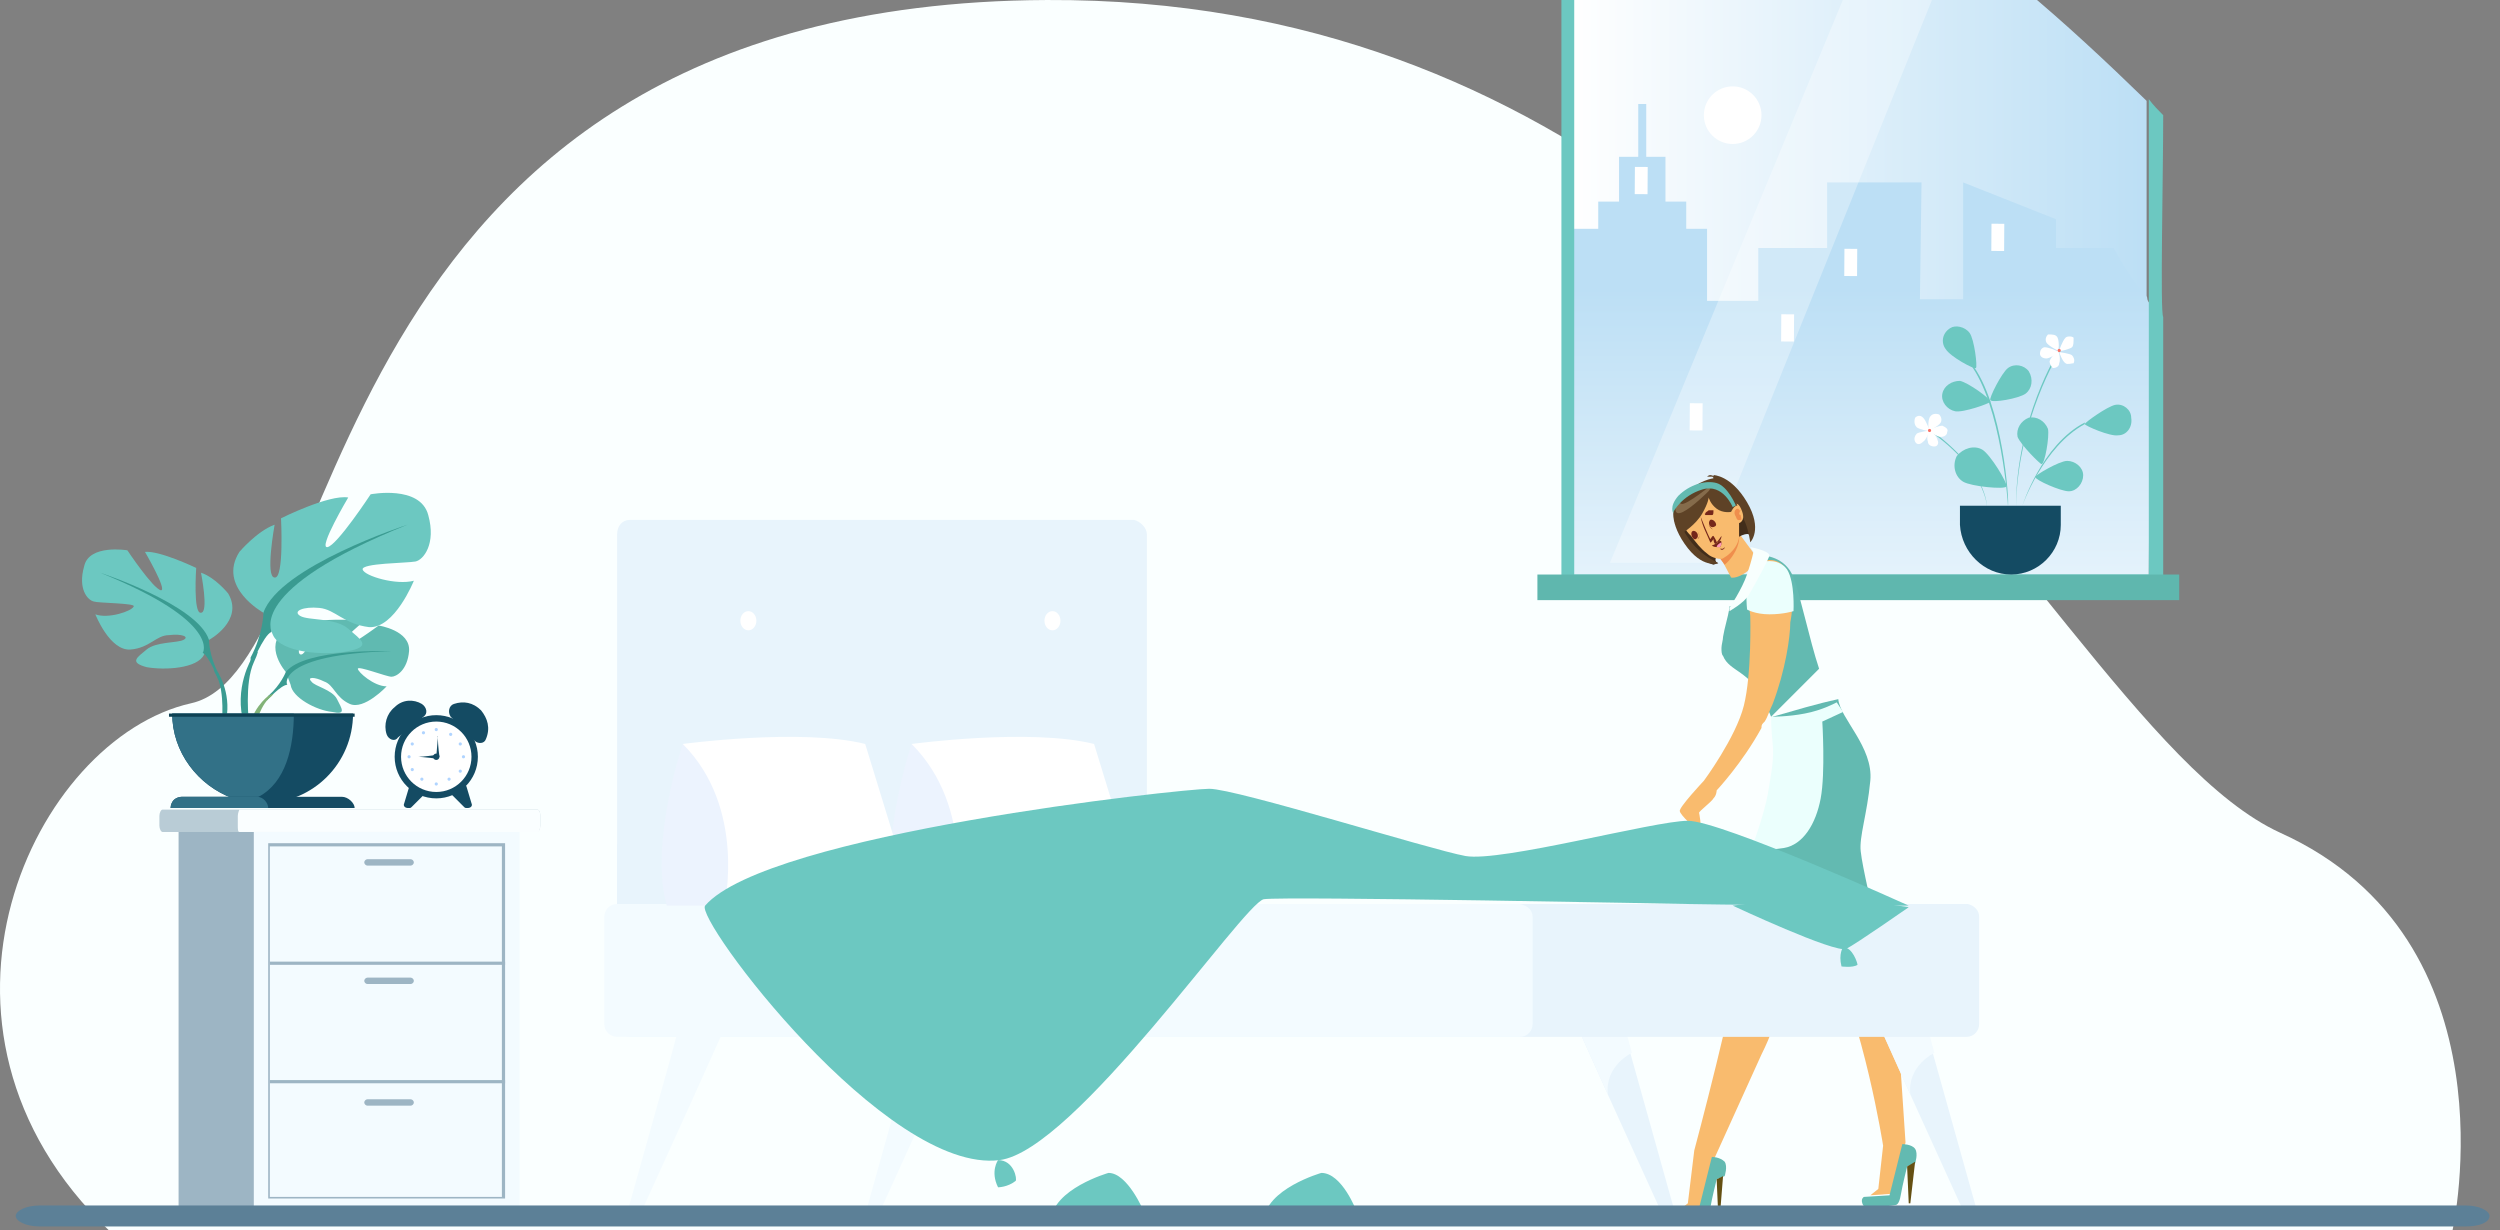 <svg width="191" height="94" viewBox="0 0 191 94" fill="none" xmlns="http://www.w3.org/2000/svg">
<rect x="0" y="0" width="191" height="94" fill="#808080" stroke="none"/>
<g clip-path="url(#clip0)">
<path d="M187.372 94H8.321C-7.947 78.408 2.632 56.4 14.609 53.727C26.586 51.054 23.292 0.268 79.982 0.001C100.043 -0.088 115.413 6.772 127.689 16.039C130.483 18.088 133.078 20.315 135.474 22.543C135.773 22.81 136.072 23.077 136.372 23.434C153.638 39.561 164.118 58.984 174.198 63.617C192.363 71.814 187.372 94 187.372 94Z" fill="#FAFFFF"/>
<path d="M164 7.705V43H120V-1H154.44C157.749 1.743 160.936 4.724 164 7.705Z" fill="url(#paint0_linear)"/>
<path d="M164.291 23.229L164.169 43.894V44.139H164.047L119.659 45.239V43.894L119.782 31.666V28.854L119.904 17.482H120.271H122.105V15.403H123.695V11.979H125.162V7.944H125.773V11.979H127.241V15.403H128.83V17.482H130.42V22.984H134.333V18.949H139.591V13.936H146.805L146.683 22.862H149.984V13.936L157.077 16.748V18.949H161.479C162.09 20.05 162.824 21.272 163.68 22.251C163.802 22.373 163.924 22.495 164.047 22.74C164.047 22.984 164.169 23.107 164.291 23.229Z" fill="url(#paint1_linear)"/>
<path d="M152.136 19.171L153.115 19.178L153.128 17.099L152.15 17.092L152.136 19.171Z" fill="white"/>
<path d="M136.077 26.089L137.055 26.096L137.069 24.017L136.091 24.01L136.077 26.089Z" fill="white"/>
<path d="M124.893 14.829L125.872 14.836L125.885 12.757L124.907 12.751L124.893 14.829Z" fill="white"/>
<path d="M129.089 32.884L130.067 32.89L130.081 30.811L129.103 30.805L129.089 32.884Z" fill="white"/>
<path d="M140.901 21.086L141.879 21.093L141.893 19.014L140.915 19.008L140.901 21.086Z" fill="white"/>
<path d="M165.269 8.8C164.902 8.433 164.536 8.066 164.169 7.577V22.862V43.649V43.894H120.271V-1.227C120.148 -1.227 119.904 -1.105 119.782 -0.982C119.659 -0.86 119.415 -0.86 119.292 -0.738V45.361H165.269V24.207C165.025 23.963 165.269 13.447 165.269 8.8Z" fill="#6CC8C1"/>
<path d="M132.376 11.001C133.592 11.001 134.577 10.015 134.577 8.8C134.577 7.584 133.592 6.599 132.376 6.599C131.16 6.599 130.175 7.584 130.175 8.8C130.175 10.015 131.16 11.001 132.376 11.001Z" fill="white"/>
<path d="M166.492 43.894H117.458V45.85H166.492V43.894Z" fill="#5FB7AE"/>
<path d="M161.845 33.256C161.234 33.378 159.278 32.522 159.278 32.4C159.278 32.278 160.989 31.055 161.601 30.932C162.212 30.81 162.824 31.299 162.824 31.911C162.946 32.644 162.457 33.256 161.845 33.256Z" fill="#6CC8C1"/>
<path d="M150.474 25.43C150.84 25.919 151.085 27.998 150.963 28.12C150.84 28.242 149.006 27.264 148.639 26.653C148.273 26.163 148.395 25.43 149.006 25.063C149.373 24.818 150.107 24.941 150.474 25.43Z" fill="#6CC8C1"/>
<path d="M156.465 32.767C156.588 33.378 156.221 35.457 155.976 35.457C155.854 35.457 154.387 33.989 154.142 33.378C154.02 32.767 154.387 32.155 154.998 31.911C155.609 31.788 156.221 32.155 156.465 32.767Z" fill="#6CC8C1"/>
<path d="M149.74 29.098C150.351 29.22 152.063 30.443 152.063 30.688C152.063 30.81 149.984 31.544 149.373 31.421C148.762 31.299 148.273 30.688 148.395 30.076C148.517 29.465 149.129 29.098 149.74 29.098Z" fill="#6CC8C1"/>
<path d="M151.452 34.356C152.063 34.723 153.408 36.924 153.286 37.169C153.164 37.413 150.596 37.169 149.984 36.802C149.373 36.435 149.129 35.579 149.495 34.846C149.984 34.234 150.84 33.99 151.452 34.356Z" fill="#6CC8C1"/>
<path d="M154.753 30.076C154.264 30.443 152.185 30.81 152.063 30.566C151.941 30.443 152.919 28.487 153.408 28.12C153.897 27.753 154.631 27.875 154.998 28.365C155.365 28.976 155.242 29.71 154.753 30.076Z" fill="#6CC8C1"/>
<path d="M158.055 37.535C157.444 37.535 155.487 36.679 155.487 36.435C155.487 36.313 157.321 35.212 157.933 35.212C158.544 35.212 159.155 35.701 159.155 36.313C159.155 36.924 158.666 37.535 158.055 37.535Z" fill="#6CC8C1"/>
<path d="M154.509 38.636C154.509 38.636 156.098 34.112 159.278 32.4V32.278C155.976 33.989 154.509 38.636 154.509 38.636Z" fill="#6CC8C1"/>
<path d="M153.408 38.636C153.53 38.514 153.041 30.81 150.596 27.753H150.473C152.919 30.932 153.408 38.514 153.408 38.636Z" fill="#6CC8C1"/>
<path d="M154.02 38.758C154.142 32.033 157.321 26.897 157.444 26.775H157.321C157.199 26.897 154.02 32.033 154.02 38.758Z" fill="#6CC8C1"/>
<path d="M158.3 26.53C158.177 26.652 157.321 26.897 157.321 26.775C157.321 26.775 157.566 26.041 157.81 25.797C157.933 25.674 158.3 25.674 158.422 25.797C158.422 26.163 158.422 26.408 158.3 26.53Z" fill="white"/>
<path d="M157.199 25.797C157.322 26.041 157.322 26.775 157.199 26.775C157.199 26.775 156.466 26.408 156.343 26.163C156.221 25.919 156.343 25.674 156.466 25.552C156.832 25.552 157.077 25.552 157.199 25.797Z" fill="white"/>
<path d="M156.221 26.53C156.465 26.53 157.199 26.775 157.199 26.897C157.199 27.019 156.588 27.386 156.343 27.386C156.099 27.386 155.854 27.264 155.854 27.019C155.854 26.652 156.099 26.53 156.221 26.53Z" fill="white"/>
<path d="M156.588 27.631C156.588 27.386 157.199 26.775 157.199 26.775C157.322 26.775 157.444 27.508 157.322 27.753C157.322 27.997 157.077 28.12 156.832 28.12C156.71 27.997 156.588 27.753 156.588 27.631Z" fill="white"/>
<path d="M157.81 27.753C157.566 27.631 157.321 26.897 157.321 26.897C157.321 26.897 158.177 27.02 158.3 27.142C158.422 27.264 158.544 27.509 158.422 27.753C158.3 27.753 157.933 27.875 157.81 27.753Z" fill="white"/>
<path d="M157.322 26.897C157.389 26.897 157.444 26.842 157.444 26.775C157.444 26.707 157.389 26.652 157.322 26.652C157.254 26.652 157.199 26.707 157.199 26.775C157.199 26.842 157.254 26.897 157.322 26.897Z" fill="#FA7267"/>
<path d="M151.819 38.758C151.574 35.579 147.539 32.889 147.539 32.889V33.011C147.539 33.011 151.452 35.579 151.819 38.758Z" fill="#6CC8C1"/>
<path d="M146.438 32.644C146.561 32.767 147.417 33.011 147.417 32.889C147.417 32.889 147.172 32.155 146.927 31.911C146.683 31.666 146.438 31.788 146.316 31.911C146.194 32.278 146.316 32.522 146.438 32.644Z" fill="white"/>
<path d="M147.417 31.911C147.295 32.155 147.295 32.889 147.417 32.889C147.417 32.889 148.151 32.522 148.273 32.278C148.395 32.033 148.273 31.788 148.151 31.666C147.784 31.544 147.539 31.666 147.417 31.911Z" fill="white"/>
<path d="M148.395 32.522C148.15 32.522 147.417 32.767 147.417 32.889C147.417 33.011 148.028 33.378 148.272 33.378C148.517 33.378 148.762 33.256 148.762 33.011C148.884 32.767 148.639 32.645 148.395 32.522Z" fill="white"/>
<path d="M148.028 33.623C148.028 33.378 147.417 32.767 147.417 32.767C147.294 32.767 147.172 33.5 147.294 33.745C147.294 33.989 147.539 34.112 147.783 34.112C148.028 34.112 148.15 33.867 148.028 33.623Z" fill="white"/>
<path d="M146.927 33.745C147.172 33.623 147.417 32.889 147.417 32.889C147.417 32.889 146.561 33.011 146.438 33.134C146.316 33.256 146.194 33.501 146.316 33.745C146.438 33.99 146.683 33.99 146.927 33.745Z" fill="white"/>
<path d="M147.417 33.011C147.484 33.011 147.539 32.956 147.539 32.889C147.539 32.821 147.484 32.767 147.417 32.767C147.349 32.767 147.294 32.821 147.294 32.889C147.294 32.956 147.349 33.011 147.417 33.011Z" fill="#FA7267"/>
<path d="M153.653 43.894C155.732 43.894 157.444 42.182 157.444 40.103V38.636H149.74V40.103C149.863 42.182 151.574 43.894 153.653 43.894Z" fill="#144B63"/>
<path opacity="0.32" d="M123 43L141.204 -1H148L130.282 43H123Z" fill="white"/>
<path d="M131.031 41.799L132.254 44.122C132.254 44.122 132.62 44.244 133.354 43.755C134.088 43.266 134.088 42.41 134.088 42.41L132.376 40.087L131.031 41.799Z" fill="#F9BB6E"/>
<path d="M131.765 43.144C131.765 43.144 132.254 42.777 132.62 42.044C132.987 41.31 132.865 40.698 132.865 40.698L132.62 40.454L131.398 42.655L131.765 43.144Z" fill="#EF8E4D"/>
<path d="M136.656 65.154C136.656 65.154 138.857 70.656 139.59 72.613C142.403 78.115 143.87 87.531 143.87 87.531L143.503 90.832L142.892 91.322L144.604 91.199L145.582 87.286L145.215 81.784C144.97 78.36 144.237 74.936 142.892 71.757L141.791 64.543L136.656 65.154Z" fill="#F9BB6E"/>
<path d="M142.647 71.635L139.59 72.857L138.368 69.311L142.158 68.7L142.647 71.635Z" fill="#EF8E4D"/>
<path d="M135.555 59.529C135.555 59.529 133.966 68.089 133.232 71.39C132.621 76.037 129.441 87.898 129.441 87.898L128.952 91.933L128.341 92.422L130.053 92.3L131.031 88.387L134.577 80.561C135.311 79.094 135.678 77.993 136.167 75.914L136.656 72.491L140.08 65.888L135.555 59.529Z" fill="#F9BB6E"/>
<path d="M133.599 69.311C133.599 69.311 135.311 69.678 136.044 70.534C136.533 71.268 136.411 72.368 136.411 72.368L138.001 69.189L133.843 68.089L133.599 69.311Z" fill="#EF8E4D"/>
<path d="M142.158 65.031C142.036 63.931 142.647 62.219 142.892 59.651C143.137 57.083 140.569 54.882 140.446 53.415C138.735 53.782 137.145 54.271 135.433 54.76C135.555 56.105 135.8 57.328 135.678 58.551C135.555 60.507 132.621 68.822 132.621 68.822C132.621 68.822 136.411 70.167 138.612 70.412C140.813 70.656 143.137 69.8 143.137 69.8C143.137 69.8 142.281 66.254 142.158 65.031Z" fill="#63BAB1"/>
<path d="M130.786 88.387L129.808 92.3L127.852 92.422C127.852 92.422 127.607 92.544 127.729 92.911C127.729 93.278 127.974 93.156 128.952 93.156C129.93 93.156 130.297 93.034 130.297 93.034C130.297 93.034 130.542 93.034 130.664 92.3C130.786 91.566 131.153 90.099 131.153 90.099L131.764 89.854C131.764 89.854 132.009 89.121 131.764 88.754C131.398 88.387 130.786 88.387 130.786 88.387Z" fill="#63BAB1"/>
<path d="M131.642 89.854L131.398 92.911H131.276L131.153 90.099L131.642 89.854Z" fill="#645013"/>
<path d="M145.337 87.409L144.359 91.322L142.403 91.444C142.403 91.444 142.158 91.566 142.28 91.933C142.403 92.3 142.525 92.178 143.503 92.178C144.359 92.178 144.848 92.055 144.848 92.055C144.848 92.055 145.093 92.055 145.215 91.322C145.337 90.588 145.704 89.121 145.704 89.121L146.316 88.876C146.316 88.876 146.56 88.142 146.316 87.775C146.071 87.409 145.337 87.409 145.337 87.409Z" fill="#63BAB1"/>
<path d="M146.316 88.754L145.949 91.933H145.827L145.704 89.121L146.316 88.754Z" fill="#645013"/>
<path d="M140.324 53.659C140.324 53.659 139.223 54.271 137.878 54.515C136.656 54.76 135.311 54.76 135.311 54.76C135.311 54.76 135.311 55.738 135.433 56.839C135.555 57.939 135.311 59.162 135.066 60.629C134.821 62.097 133.843 64.787 133.843 64.787C133.843 64.787 134.821 65.031 136.289 64.787C137.756 64.542 138.734 62.953 139.101 60.996C139.468 59.04 139.224 55.127 139.224 55.127L140.813 54.393L140.324 53.659Z" fill="#EBFFFD"/>
<path d="M142.892 72.368C142.892 72.368 142.525 71.757 141.791 73.224C141.058 74.692 141.18 76.893 141.18 76.893C141.18 76.893 139.957 73.713 139.468 72.735C138.979 71.757 141.424 71.023 141.424 71.023L142.525 71.512L142.892 72.368Z" fill="#EF8E4D"/>
<path d="M137.023 44.122C136.411 42.532 134.822 42.41 134.332 42.41C134.332 42.532 134.21 42.532 134.21 42.654C134.21 42.777 134.21 42.899 134.21 42.899C134.088 43.266 133.966 43.633 133.843 43.877C133.721 44.122 133.721 44.366 133.721 44.489C133.599 44.733 133.721 44.733 133.599 44.489C133.843 44.855 133.599 45.222 133.232 45.345V45.467C133.232 45.467 133.232 45.589 133.11 45.589C133.11 45.711 132.987 45.711 132.987 45.834C132.865 45.956 132.743 46.078 132.498 46.201C132.376 46.201 132.376 46.201 132.254 46.323H132.131C132.131 46.323 132.131 46.323 132.131 46.445C132.009 47.179 131.765 47.913 131.642 48.646C131.642 48.891 131.52 49.258 131.52 49.502C131.52 49.747 131.52 49.991 131.642 50.114C132.131 51.336 133.721 51.214 134.822 53.66C134.944 54.026 135.188 54.393 135.311 54.76C136.533 53.537 137.756 52.315 138.979 51.092C138.245 48.891 137.512 45.345 137.023 44.122Z" fill="#63BAB1"/>
<path d="M134.699 55.249L134.821 55.127C135.066 54.76 135.188 54.271 135.433 53.782C136.411 51.214 136.778 48.646 136.778 47.546C136.778 47.546 137.145 45.956 136.778 44.244C136.411 42.655 134.821 42.288 134.088 43.511C133.354 44.733 133.721 47.057 133.721 47.057C133.721 47.057 133.843 51.459 133.232 53.904C132.62 56.35 130.175 59.651 130.175 59.651C130.175 59.651 128.218 61.73 128.34 61.975C128.34 62.219 129.563 63.442 129.808 63.32C130.052 63.197 129.808 62.097 129.808 62.097C129.808 61.975 130.786 61.241 130.908 60.996C131.153 60.752 131.153 60.385 131.153 60.385C131.153 60.385 133.109 58.306 134.577 55.616C134.577 55.494 134.577 55.372 134.699 55.249Z" fill="#F9BB6E"/>
<path d="M134.822 42.899C134.822 42.899 135.922 42.655 136.533 43.511C137.145 44.489 137.023 46.69 137.023 46.69C137.023 46.69 136.289 46.934 135.188 46.934C134.088 46.934 133.477 46.568 133.477 46.568C133.477 46.568 133.232 44.367 133.843 43.633C134.455 42.899 134.822 42.899 134.822 42.899Z" fill="#EBFFFD"/>
<path d="M133.721 41.799L133.966 42.165C133.966 42.165 133.843 42.777 133.476 43.877C133.11 44.978 132.131 46.445 132.131 46.445V46.69C132.131 46.69 133.232 46.078 133.599 45.467C133.966 44.855 135.188 42.654 135.188 42.41C135.066 42.043 133.721 41.799 133.721 41.799Z" fill="#F8FFFE"/>
<path d="M131.275 43.021C131.275 43.021 130.664 42.899 131.52 42.043C132.498 41.065 133.354 40.698 133.599 40.82C133.843 40.943 133.843 40.453 133.843 40.453C133.843 40.453 133.599 39.597 133.476 39.475C133.354 39.353 131.887 39.108 131.887 39.108L128.341 40.331C128.341 40.331 128.83 41.432 129.441 42.165C130.052 42.899 130.908 43.144 130.908 43.144L131.275 43.021Z" fill="#422D1A"/>
<path d="M130.908 36.296C130.908 36.296 132.254 36.296 133.476 38.375C134.699 40.454 133.721 41.432 133.721 41.432C133.721 41.432 133.599 40.576 133.354 39.965C133.109 39.353 132.865 39.231 132.865 39.231L131.52 38.497C131.398 38.375 130.908 36.296 130.908 36.296Z" fill="#5E4226"/>
<path d="M127.974 38.497C127.974 38.497 127.362 39.598 128.707 41.554C130.052 43.511 131.275 43.022 131.275 43.022C131.275 43.022 130.297 42.532 129.808 42.043C128.952 41.31 128.463 40.209 128.463 40.209C128.463 40.209 129.319 39.842 129.319 39.72L127.974 38.497Z" fill="#5E4226"/>
<path d="M129.074 40.82L129.197 40.943C129.563 41.432 129.93 41.921 130.419 42.288C130.786 42.655 131.52 42.777 131.642 42.655C132.498 42.166 132.865 41.432 132.865 40.943C132.865 40.454 132.865 39.964 132.865 39.964C132.865 39.964 133.354 39.842 133.11 39.108C132.865 38.375 132.62 38.497 132.62 38.497C132.62 38.497 132.376 38.497 132.254 38.742C132.131 38.986 132.131 38.986 132.131 38.986C132.131 38.986 131.764 37.641 131.153 37.274C130.542 36.785 129.074 37.152 128.463 38.375C127.852 39.598 129.074 40.82 129.074 40.82Z" fill="#F9BB6E"/>
<path d="M132.987 39.109C132.987 39.109 132.865 38.864 132.743 38.864C132.62 38.864 132.376 39.109 132.62 39.475C132.743 39.842 132.865 39.72 132.987 39.72C133.109 39.72 132.987 39.475 132.987 39.353C132.865 39.231 132.865 39.353 132.865 39.353C132.865 39.353 132.865 39.109 132.987 38.986C132.865 38.864 132.987 39.109 132.987 39.109Z" fill="#EF8E4D"/>
<path d="M130.541 38.008C130.541 38.008 130.663 38.497 131.152 38.864C131.641 39.231 132.253 39.109 132.253 39.109C132.253 39.109 132.375 38.864 132.497 38.742C132.62 38.619 132.742 38.619 132.742 38.619C132.742 38.619 132.008 37.274 131.764 36.907C131.519 36.541 131.03 36.418 131.03 36.418C131.03 36.418 130.785 36.296 130.663 36.296C130.541 36.296 130.419 36.418 130.419 36.418C130.419 36.418 130.663 36.418 130.785 36.418C130.908 36.418 130.908 36.541 130.908 36.541C130.908 36.541 129.807 36.663 128.707 37.764C127.606 38.986 127.851 39.72 128.095 40.209C128.34 40.698 128.584 40.698 128.584 40.698C128.584 40.698 129.563 40.087 130.052 39.231C130.541 38.375 130.541 38.008 130.541 38.008Z" fill="#5E4226"/>
<path opacity="0.24" d="M128.463 37.886C128.463 37.886 128.096 38.375 128.463 38.497C128.83 38.619 130.786 37.03 130.786 37.03C130.786 37.03 130.664 37.397 130.542 37.519C130.419 37.641 129.319 38.742 128.585 39.108C127.852 39.475 127.974 38.742 128.096 38.497C128.218 38.253 128.463 37.886 128.463 37.886Z" fill="#FFEFC1"/>
<path d="M132.376 38.742C132.376 38.742 131.642 36.907 130.052 37.397C128.463 37.886 127.851 39.108 127.851 39.108V39.231C127.851 39.231 127.485 38.742 128.218 37.886C129.074 37.03 130.297 36.663 131.153 36.907C132.009 37.152 132.62 38.619 132.62 38.619L132.376 38.742Z" fill="#63BAB1"/>
<path d="M130.542 40.087C130.664 40.331 130.786 40.453 130.908 40.453C130.786 40.453 130.664 40.209 130.542 40.087Z" fill="#75271A"/>
<path d="M130.663 39.72C130.907 39.597 131.274 40.087 131.03 40.209C130.663 40.453 130.418 39.964 130.663 39.72Z" fill="#75271A"/>
<path d="M129.686 40.576C129.563 40.576 129.563 40.576 129.686 40.576C129.808 40.82 129.93 40.943 129.686 41.187C129.93 41.065 129.808 40.82 129.686 40.576Z" fill="#75271A"/>
<path d="M129.319 40.576C129.074 40.698 129.319 41.31 129.563 41.187C129.93 40.943 129.563 40.454 129.319 40.576Z" fill="#75271A"/>
<path d="M130.786 39.353C130.664 39.353 130.664 39.353 130.542 39.353C130.419 39.353 130.419 39.353 130.297 39.353C130.297 39.353 130.175 39.231 130.297 39.231C130.297 39.109 130.419 39.109 130.542 38.986C130.664 38.986 130.786 38.986 130.908 38.986C130.908 39.231 130.908 39.353 130.786 39.353Z" fill="#75271A"/>
<path d="M131.52 40.942C131.52 41.187 131.398 41.309 131.275 41.432C131.153 41.432 131.153 41.554 131.031 41.554C130.908 41.431 130.908 41.187 130.908 41.187C130.908 41.187 130.664 41.554 130.664 41.432C130.419 40.82 130.052 40.209 129.93 39.475C130.175 40.087 130.419 40.698 130.664 41.187C130.786 41.065 130.786 40.942 130.908 40.942C130.908 40.942 131.153 41.309 131.153 41.432C131.153 41.432 131.275 41.309 131.52 40.942C131.398 40.942 131.52 40.942 131.52 40.942Z" fill="#75271A"/>
<path d="M131.764 41.798L131.642 41.921C131.52 41.921 131.52 41.921 131.397 41.921C131.52 42.043 131.642 42.043 131.642 41.921C131.642 42.043 131.764 41.921 131.764 41.798Z" fill="#75271A"/>
<path d="M130.786 41.676C130.786 41.676 130.908 41.798 131.153 41.798C131.275 41.798 131.275 41.798 131.398 41.798C131.52 41.676 131.52 41.554 131.52 41.432C131.52 41.309 131.398 41.309 131.398 41.309C131.398 41.309 131.153 41.554 130.786 41.676Z" fill="#75271A"/>
<path d="M131.153 41.799C131.275 41.799 131.275 41.799 131.398 41.799C131.52 41.676 131.52 41.554 131.52 41.432C131.275 41.554 131.153 41.676 131.153 41.799Z" fill="#FF98B9"/>
<path d="M120.638 78.727L122.839 83.618L127.118 93.034C127.241 93.156 127.363 93.278 127.485 93.278C127.852 93.278 127.974 93.034 127.974 92.667L124.551 80.439L124.061 78.605L120.638 78.727Z" fill="#E8F4FC"/>
<path d="M122.839 83.618C122.594 81.417 124.673 80.439 124.673 80.439L124.184 78.605L120.638 78.727L122.839 83.618Z" fill="#F3FBFF"/>
<path d="M143.748 78.727L145.949 83.618L150.229 93.034C150.351 93.156 150.473 93.278 150.596 93.278C150.962 93.278 151.085 93.034 151.085 92.667L147.661 80.439L147.172 78.605L143.748 78.727Z" fill="#E8F4FC"/>
<path d="M145.949 83.618C145.705 81.417 147.783 80.439 147.783 80.439L147.294 78.605L143.748 78.727L145.949 83.618Z" fill="#F3FBFF"/>
<path d="M151.207 70.045V78.238C151.207 78.727 150.84 79.216 150.229 79.216H48.126C47.637 79.216 47.148 78.849 47.148 78.238V70.045C47.148 69.556 47.515 69.067 48.126 69.067H150.351C150.84 69.189 151.207 69.556 151.207 70.045Z" fill="#E8F4FC"/>
<path d="M51.795 78.727L51.306 80.561L47.882 92.789C47.759 93.033 48.004 93.4 48.371 93.4C48.493 93.4 48.738 93.278 48.738 93.155L53.017 83.74L55.218 78.849L51.795 78.727Z" fill="#F3FBFF"/>
<path d="M70.014 78.727L69.525 80.561L66.101 92.789C65.979 93.033 66.224 93.4 66.591 93.4C66.713 93.4 66.957 93.278 66.957 93.155L71.237 83.74L73.438 78.849L70.014 78.727Z" fill="#F3FBFF"/>
<path d="M87.622 40.821V72.368C87.622 72.98 87.255 73.469 86.644 73.469H48.126C47.637 73.469 47.148 72.98 47.148 72.368V40.821C47.148 40.209 47.515 39.72 48.126 39.72H86.644C87.133 39.842 87.622 40.331 87.622 40.821Z" fill="#E8F4FC"/>
<path d="M54.485 71.757C54.485 71.757 47.392 71.146 47.148 71.023V64.543C48.615 63.075 51.55 61.486 51.55 61.486L54.485 71.757Z" fill="#E8F4FC"/>
<path d="M57.175 48.157C57.513 48.157 57.786 47.829 57.786 47.424C57.786 47.018 57.513 46.69 57.175 46.69C56.837 46.69 56.563 47.018 56.563 47.424C56.563 47.829 56.837 48.157 57.175 48.157Z" fill="white"/>
<path d="M80.408 48.157C80.745 48.157 81.019 47.829 81.019 47.424C81.019 47.018 80.745 46.69 80.408 46.69C80.07 46.69 79.796 47.018 79.796 47.424C79.796 47.829 80.07 48.157 80.408 48.157Z" fill="white"/>
<path d="M57.175 60.996C57.513 60.996 57.786 60.668 57.786 60.263C57.786 59.858 57.513 59.529 57.175 59.529C56.837 59.529 56.563 59.858 56.563 60.263C56.563 60.668 56.837 60.996 57.175 60.996Z" fill="#273F76"/>
<path d="M80.408 60.996C80.745 60.996 81.019 60.668 81.019 60.263C81.019 59.858 80.745 59.529 80.408 59.529C80.07 59.529 79.796 59.858 79.796 60.263C79.796 60.668 80.07 60.996 80.408 60.996Z" fill="#EAC3A2"/>
<path d="M117.091 70.045V78.238C117.091 78.727 116.725 79.216 116.113 79.216H47.148C46.659 79.216 46.17 78.849 46.17 78.238V70.045C46.17 69.556 46.537 69.067 47.148 69.067H116.113C116.725 69.189 117.091 69.556 117.091 70.045Z" fill="#F3FBFF"/>
<path d="M69.647 56.839C69.647 56.839 67.08 64.42 68.425 69.189H72.949C72.949 69.189 74.539 60.385 69.647 56.839Z" fill="#ECF3FE"/>
<path d="M69.647 56.839C69.647 56.839 78.696 55.616 83.587 56.839L87.378 69.189H72.949C72.949 69.189 74.539 61.73 69.647 56.839Z" fill="white"/>
<path d="M119.536 68.822C119.415 68.822 119.415 68.7 119.415 68.7C119.415 68.822 119.415 68.822 119.536 68.822Z" fill="#D67330"/>
<path d="M52.162 56.839C52.162 56.839 49.594 64.42 50.939 69.189H55.463C55.341 69.189 57.053 60.385 52.162 56.839Z" fill="#ECF3FE"/>
<path d="M52.162 56.839C52.162 56.839 61.21 55.616 66.101 56.839L69.892 69.189H55.341C55.341 69.189 57.053 61.73 52.162 56.839Z" fill="white"/>
<path d="M41.279 62.341V63.075C41.279 63.32 41.157 63.564 41.034 63.564H12.421C12.299 63.564 12.177 63.32 12.177 63.075V62.341C12.177 62.097 12.299 61.852 12.421 61.852H41.034C41.157 61.852 41.279 61.975 41.279 62.341Z" fill="#B9CCD6"/>
<path d="M41.279 62.341V63.075C41.279 63.32 41.157 63.564 41.157 63.564H18.291C18.168 63.564 18.168 63.32 18.168 63.075V62.341C18.168 62.097 18.291 61.852 18.291 61.852H41.034C41.157 61.852 41.279 61.975 41.279 62.341Z" fill="#FAFEFF"/>
<path d="M33.942 63.564H13.644V93.155H33.942V63.564Z" fill="#9DB5C4"/>
<path d="M39.689 63.564H19.391V93.155H39.689V63.564Z" fill="#F3FBFF"/>
<path d="M38.589 91.566H20.491V64.42H38.589V91.566ZM20.614 91.444H38.344V64.665H20.614V91.444Z" fill="#9DB5C4"/>
<path d="M38.589 73.469H20.614V73.713H38.589V73.469Z" fill="#9DB5C4"/>
<path d="M38.589 82.518H20.614V82.762H38.589V82.518Z" fill="#9DB5C4"/>
<path d="M31.374 66.132H28.073C27.95 66.132 27.828 66.01 27.828 65.887C27.828 65.765 27.95 65.643 28.073 65.643H31.374C31.497 65.643 31.619 65.765 31.619 65.887C31.619 66.01 31.497 66.132 31.374 66.132Z" fill="#9DB5C4"/>
<path d="M31.374 75.18H28.073C27.95 75.18 27.828 75.058 27.828 74.936C27.828 74.814 27.95 74.691 28.073 74.691H31.374C31.497 74.691 31.619 74.814 31.619 74.936C31.619 75.058 31.497 75.18 31.374 75.18Z" fill="#9DB5C4"/>
<path d="M31.374 84.474H28.073C27.95 84.474 27.828 84.352 27.828 84.229C27.828 84.107 27.95 83.985 28.073 83.985H31.374C31.497 83.985 31.619 84.107 31.619 84.229C31.619 84.352 31.497 84.474 31.374 84.474Z" fill="#9DB5C4"/>
<path d="M21.836 51.336C21.836 51.336 20.124 49.38 21.714 48.157C21.714 48.157 22.814 47.423 23.793 47.546C23.793 47.546 22.448 49.747 22.937 49.991C23.426 50.236 24.282 47.423 24.282 47.423C24.282 47.423 26.85 47.179 27.706 47.546C27.706 47.546 25.505 49.38 25.994 49.502C26.483 49.624 28.928 47.79 28.928 47.79C28.928 47.79 31.374 48.157 31.252 49.747C31.129 51.214 30.273 51.703 29.907 51.703C29.54 51.703 27.339 50.847 27.339 51.092C27.339 51.336 28.562 52.437 29.54 52.437C29.54 52.437 27.828 54.271 26.727 53.782C25.627 53.293 25.505 52.315 24.771 52.07C24.037 51.703 23.426 51.703 23.793 52.07C24.037 52.437 25.382 52.681 25.749 53.415C26.116 54.149 26.483 54.638 25.382 54.393C24.16 54.271 22.325 53.293 22.203 52.315C21.836 51.336 21.836 51.336 21.836 51.336Z" fill="#60BAB1"/>
<path d="M29.907 49.747C29.907 49.747 23.304 49.502 21.837 51.336C21.837 51.336 21.47 52.315 20.491 53.17L20.369 53.537C20.369 53.537 21.47 52.315 21.959 52.315C21.837 52.315 21.225 49.991 29.907 49.747Z" fill="#3A9B91"/>
<path d="M20.491 53.17C20.491 53.17 19.024 54.271 19.024 56.105H19.269C19.269 56.105 19.758 54.149 20.491 53.415C21.348 52.681 20.491 53.17 20.491 53.17Z" fill="#82B378"/>
<path d="M15.967 48.891C15.967 48.891 18.657 47.424 17.434 45.345C17.434 45.345 16.456 44.122 15.356 43.755C15.356 43.755 15.967 46.812 15.356 46.812C14.744 46.935 14.989 43.389 14.989 43.389C14.989 43.389 12.177 42.043 11.076 42.166C11.076 42.166 12.788 45.1 12.299 45.1C11.687 44.978 9.731 42.043 9.731 42.043C9.731 42.043 6.796 41.554 6.429 43.266C5.94 44.978 6.674 45.834 7.163 45.956C7.53 46.079 10.342 46.079 10.22 46.323C10.098 46.69 8.264 47.301 7.285 46.935C7.285 46.935 8.386 49.747 9.975 49.625C11.443 49.502 11.932 48.524 12.91 48.524C13.888 48.402 14.5 48.647 14.011 48.891C13.521 49.136 11.932 49.013 11.198 49.625C10.465 50.236 9.853 50.603 11.198 50.97C12.543 51.214 15.111 51.092 15.6 49.992C15.967 48.891 15.967 48.891 15.967 48.891Z" fill="#6CC8C1"/>
<path d="M7.652 43.755C7.652 43.755 15.111 46.201 15.967 48.891C15.967 48.891 15.967 50.114 16.701 51.459V51.948C16.701 51.948 15.967 50.114 15.478 49.869C15.478 49.992 17.067 47.546 7.652 43.755Z" fill="#3A9B91"/>
<path d="M16.701 51.459C16.701 51.459 17.801 53.17 17.19 55.371L16.945 55.249C16.945 55.249 17.19 52.926 16.578 51.703C15.967 50.602 16.701 51.459 16.701 51.459Z" fill="#3A9B91"/>
<path d="M20.125 46.812C20.125 46.812 16.578 44.856 18.29 42.166C18.29 42.166 19.636 40.576 20.981 40.087C20.981 40.087 20.247 44.122 20.981 44.122C21.714 44.244 21.47 39.598 21.47 39.598C21.47 39.598 25.138 37.764 26.605 38.008C26.605 38.008 24.282 41.921 25.016 41.799C25.749 41.676 28.317 37.764 28.317 37.764C28.317 37.764 32.108 37.03 32.719 39.353C33.331 41.554 32.352 42.777 31.741 42.899C31.13 43.022 27.584 43.022 27.706 43.511C27.828 44 30.274 44.733 31.619 44.367C31.619 44.367 30.151 48.035 28.195 47.913C26.238 47.668 25.627 46.568 24.404 46.445C23.182 46.323 22.326 46.69 22.937 47.057C23.548 47.423 25.627 47.179 26.605 48.035C27.584 48.891 28.439 49.38 26.605 49.747C24.771 50.114 21.47 49.869 20.858 48.524C20.125 46.812 20.125 46.812 20.125 46.812Z" fill="#6CC8C1"/>
<path d="M31.129 40.087C31.129 40.087 21.347 43.266 20.124 46.812C20.124 46.812 20.124 48.402 19.146 50.236V50.97C19.146 50.97 20.124 48.524 20.736 48.28C20.858 48.28 18.657 45.1 31.129 40.087Z" fill="#3A9B91"/>
<path d="M19.268 50.236C19.268 50.236 17.801 52.559 18.657 55.372L19.024 55.249C19.024 55.249 18.657 52.193 19.391 50.603C20.124 49.013 19.268 50.236 19.268 50.236Z" fill="#3A9B91"/>
<path d="M26.972 54.516C26.972 58.306 23.915 61.363 20.125 61.363C19.391 61.363 18.535 61.241 17.801 60.996C15.111 60.018 13.155 57.45 13.155 54.516H26.972Z" fill="#144B63"/>
<path d="M22.448 54.516C22.448 57.084 21.837 59.774 19.758 60.874C19.391 61.119 18.291 60.874 17.801 60.996C15.111 60.018 13.155 57.45 13.155 54.516H22.448Z" fill="#327187"/>
<path d="M27.095 61.73H13.033C13.033 61.486 13.155 61.241 13.277 61.119C13.399 60.996 13.644 60.874 13.888 60.874H26.116C26.605 60.874 27.095 61.363 27.095 61.73Z" fill="#144B63"/>
<path d="M20.491 61.73H13.033C13.033 61.486 13.155 61.241 13.277 61.119C13.399 60.996 13.644 60.874 13.888 60.874H19.636C20.125 60.874 20.491 61.363 20.491 61.73Z" fill="#327187"/>
<path d="M27.094 54.516H12.91V54.76H27.094V54.516Z" fill="#0E4254"/>
<path d="M33.331 60.996C35.087 60.996 36.51 59.573 36.51 57.817C36.51 56.061 35.087 54.638 33.331 54.638C31.575 54.638 30.152 56.061 30.152 57.817C30.152 59.573 31.575 60.996 33.331 60.996Z" fill="#144B63"/>
<path d="M31.252 60.141L30.885 61.364C30.763 61.608 31.007 61.731 31.13 61.731H31.252C31.374 61.731 31.374 61.731 31.497 61.608L32.352 60.753C32.475 60.63 32.475 60.386 32.352 60.264L31.619 60.019C31.497 59.897 31.252 60.019 31.252 60.141Z" fill="#144B63"/>
<path d="M35.654 60.14L36.02 61.363C36.143 61.608 35.898 61.73 35.776 61.73H35.654C35.531 61.73 35.531 61.73 35.409 61.608L34.553 60.752C34.431 60.629 34.431 60.385 34.553 60.263L35.164 59.896C35.409 59.896 35.654 60.018 35.654 60.14Z" fill="#144B63"/>
<path d="M30.151 54.027C29.54 54.516 29.295 55.372 29.54 56.105C29.662 56.472 30.151 56.717 30.396 56.35L32.352 54.76C32.719 54.516 32.597 54.027 32.23 53.782C31.619 53.415 30.763 53.415 30.151 54.027Z" fill="#144B63"/>
<path d="M36.755 54.271C36.143 53.66 35.409 53.537 34.676 53.782C34.309 53.904 34.187 54.393 34.431 54.76L36.265 56.594C36.51 56.839 36.999 56.839 37.121 56.472C37.488 55.616 37.244 54.882 36.755 54.271Z" fill="#144B63"/>
<path d="M33.331 60.507C34.816 60.507 36.021 59.303 36.021 57.817C36.021 56.331 34.816 55.127 33.331 55.127C31.845 55.127 30.641 56.331 30.641 57.817C30.641 59.303 31.845 60.507 33.331 60.507Z" fill="white"/>
<path d="M35.165 59.04C35.232 59.04 35.287 58.985 35.287 58.917C35.287 58.85 35.232 58.795 35.165 58.795C35.097 58.795 35.042 58.85 35.042 58.917C35.042 58.985 35.097 59.04 35.165 59.04Z" fill="#B0D4FF"/>
<path d="M31.496 56.961C31.564 56.961 31.619 56.906 31.619 56.839C31.619 56.771 31.564 56.717 31.496 56.717C31.429 56.717 31.374 56.771 31.374 56.839C31.374 56.906 31.429 56.961 31.496 56.961Z" fill="#B0D4FF"/>
<path d="M33.331 55.861C33.398 55.861 33.453 55.806 33.453 55.739C33.453 55.671 33.398 55.616 33.331 55.616C33.263 55.616 33.209 55.671 33.209 55.739C33.209 55.806 33.263 55.861 33.331 55.861Z" fill="#B0D4FF"/>
<path d="M33.331 60.018C33.398 60.018 33.453 59.964 33.453 59.896C33.453 59.828 33.398 59.774 33.331 59.774C33.263 59.774 33.209 59.828 33.209 59.896C33.209 59.964 33.263 60.018 33.331 60.018Z" fill="#B0D4FF"/>
<path d="M34.432 56.228C34.499 56.228 34.554 56.173 34.554 56.105C34.554 56.038 34.499 55.983 34.432 55.983C34.364 55.983 34.309 56.038 34.309 56.105C34.309 56.173 34.364 56.228 34.432 56.228Z" fill="#B0D4FF"/>
<path d="M32.23 59.651C32.298 59.651 32.353 59.597 32.353 59.529C32.353 59.462 32.298 59.407 32.23 59.407C32.163 59.407 32.108 59.462 32.108 59.529C32.108 59.597 32.163 59.651 32.23 59.651Z" fill="#B0D4FF"/>
<path d="M35.165 56.961C35.233 56.961 35.288 56.906 35.288 56.839C35.288 56.771 35.233 56.717 35.165 56.717C35.098 56.717 35.043 56.771 35.043 56.839C35.043 56.906 35.098 56.961 35.165 56.961Z" fill="#B0D4FF"/>
<path d="M31.497 58.918C31.564 58.918 31.619 58.863 31.619 58.796C31.619 58.728 31.564 58.673 31.497 58.673C31.429 58.673 31.375 58.728 31.375 58.796C31.375 58.863 31.429 58.918 31.497 58.918Z" fill="#B0D4FF"/>
<path d="M35.409 57.939C35.477 57.939 35.532 57.885 35.532 57.817C35.532 57.75 35.477 57.695 35.409 57.695C35.342 57.695 35.287 57.75 35.287 57.817C35.287 57.885 35.342 57.939 35.409 57.939Z" fill="#B0D4FF"/>
<path d="M31.252 57.94C31.32 57.94 31.374 57.885 31.374 57.817C31.374 57.75 31.32 57.695 31.252 57.695C31.184 57.695 31.13 57.75 31.13 57.817C31.13 57.885 31.184 57.94 31.252 57.94Z" fill="#B0D4FF"/>
<path d="M34.309 59.651C34.377 59.651 34.431 59.596 34.431 59.529C34.431 59.462 34.377 59.407 34.309 59.407C34.242 59.407 34.187 59.462 34.187 59.529C34.187 59.596 34.242 59.651 34.309 59.651Z" fill="#B0D4FF"/>
<path d="M32.352 56.105C32.42 56.105 32.475 56.05 32.475 55.983C32.475 55.915 32.42 55.861 32.352 55.861C32.285 55.861 32.23 55.915 32.23 55.983C32.23 56.05 32.285 56.105 32.352 56.105Z" fill="#B0D4FF"/>
<path d="M33.331 58.062C33.466 58.062 33.575 57.952 33.575 57.817C33.575 57.682 33.466 57.572 33.331 57.572C33.196 57.572 33.086 57.682 33.086 57.817C33.086 57.952 33.196 58.062 33.331 58.062Z" fill="#144B63"/>
<path d="M31.986 57.817C32.352 57.817 33.208 57.695 33.208 57.695V57.939L31.986 57.817Z" fill="#144B63"/>
<path d="M33.453 56.349C33.453 56.961 33.575 57.817 33.575 57.817H33.331L33.453 56.349C33.331 56.227 33.453 56.227 33.453 56.349Z" fill="#144B63"/>
<path d="M145.827 69.189C145.827 69.189 131.52 62.708 128.952 62.708C126.384 62.708 114.646 65.888 111.956 65.398C109.265 64.909 94.47 60.263 92.391 60.263C90.312 60.263 58.642 63.687 53.873 69.189C53.017 70.167 67.691 89.732 76.373 88.631C82.12 87.898 94.959 69.067 96.548 68.7C98.138 68.455 128.952 69.067 128.952 69.067C135.8 69.189 145.827 69.189 145.827 69.189Z" fill="#6CC8C1"/>
<path d="M132.376 69.189C132.376 69.189 140.202 72.857 141.058 72.49C141.791 72.124 145.827 69.311 145.827 69.311L139.224 68.333L132.376 69.189Z" fill="#6CC8C1"/>
<path d="M76.251 88.631C76.251 88.631 75.639 89.487 76.251 90.71C76.251 90.71 76.984 90.71 77.596 90.221C77.718 90.099 77.473 88.631 76.251 88.631Z" fill="#6CC8C1"/>
<path d="M140.813 72.368C140.813 72.368 140.446 72.858 140.691 73.836C140.691 73.836 141.547 73.958 141.914 73.713C141.914 73.591 141.547 72.368 140.813 72.368Z" fill="#6CC8C1"/>
<path d="M84.688 89.61C84.688 89.61 80.408 90.832 80.286 93.278H93.492C93.492 93.278 93.369 92.667 93.003 92.667C92.636 92.667 87.378 92.544 87.378 92.544C87.378 92.544 86.155 89.61 84.688 89.61Z" fill="#6CC8C1"/>
<path d="M100.951 89.61C100.951 89.61 96.671 90.832 96.549 93.278H109.755C109.755 93.278 109.632 92.667 109.266 92.667C108.899 92.667 103.641 92.544 103.641 92.544C103.641 92.544 102.54 89.61 100.951 89.61Z" fill="#6CC8C1"/>
<path d="M188.4 93.7H3C2 93.7 1.2 93.3 1.2 92.9C1.2 92.5 2 92.1 3 92.1H188.4C189.4 92.1 190.2 92.5 190.2 92.9C190.2 93.4 189.4 93.7 188.4 93.7Z" fill="#5C8097"/>
</g>
<defs>
<linearGradient id="paint0_linear" x1="119.93" y1="20.971" x2="163.979" y2="20.971" gradientUnits="userSpaceOnUse">
<stop stop-color="white"/>
<stop offset="1" stop-color="#BCDFF5"/>
</linearGradient>
<linearGradient id="paint1_linear" x1="141.954" y1="58.719" x2="141.954" y2="22.018" gradientUnits="userSpaceOnUse">
<stop stop-color="white"/>
<stop offset="1" stop-color="#BCDFF5"/>
</linearGradient>
<clipPath id="clip0">
<rect width="191" height="94" fill="white"/>
</clipPath>
</defs>
</svg>
